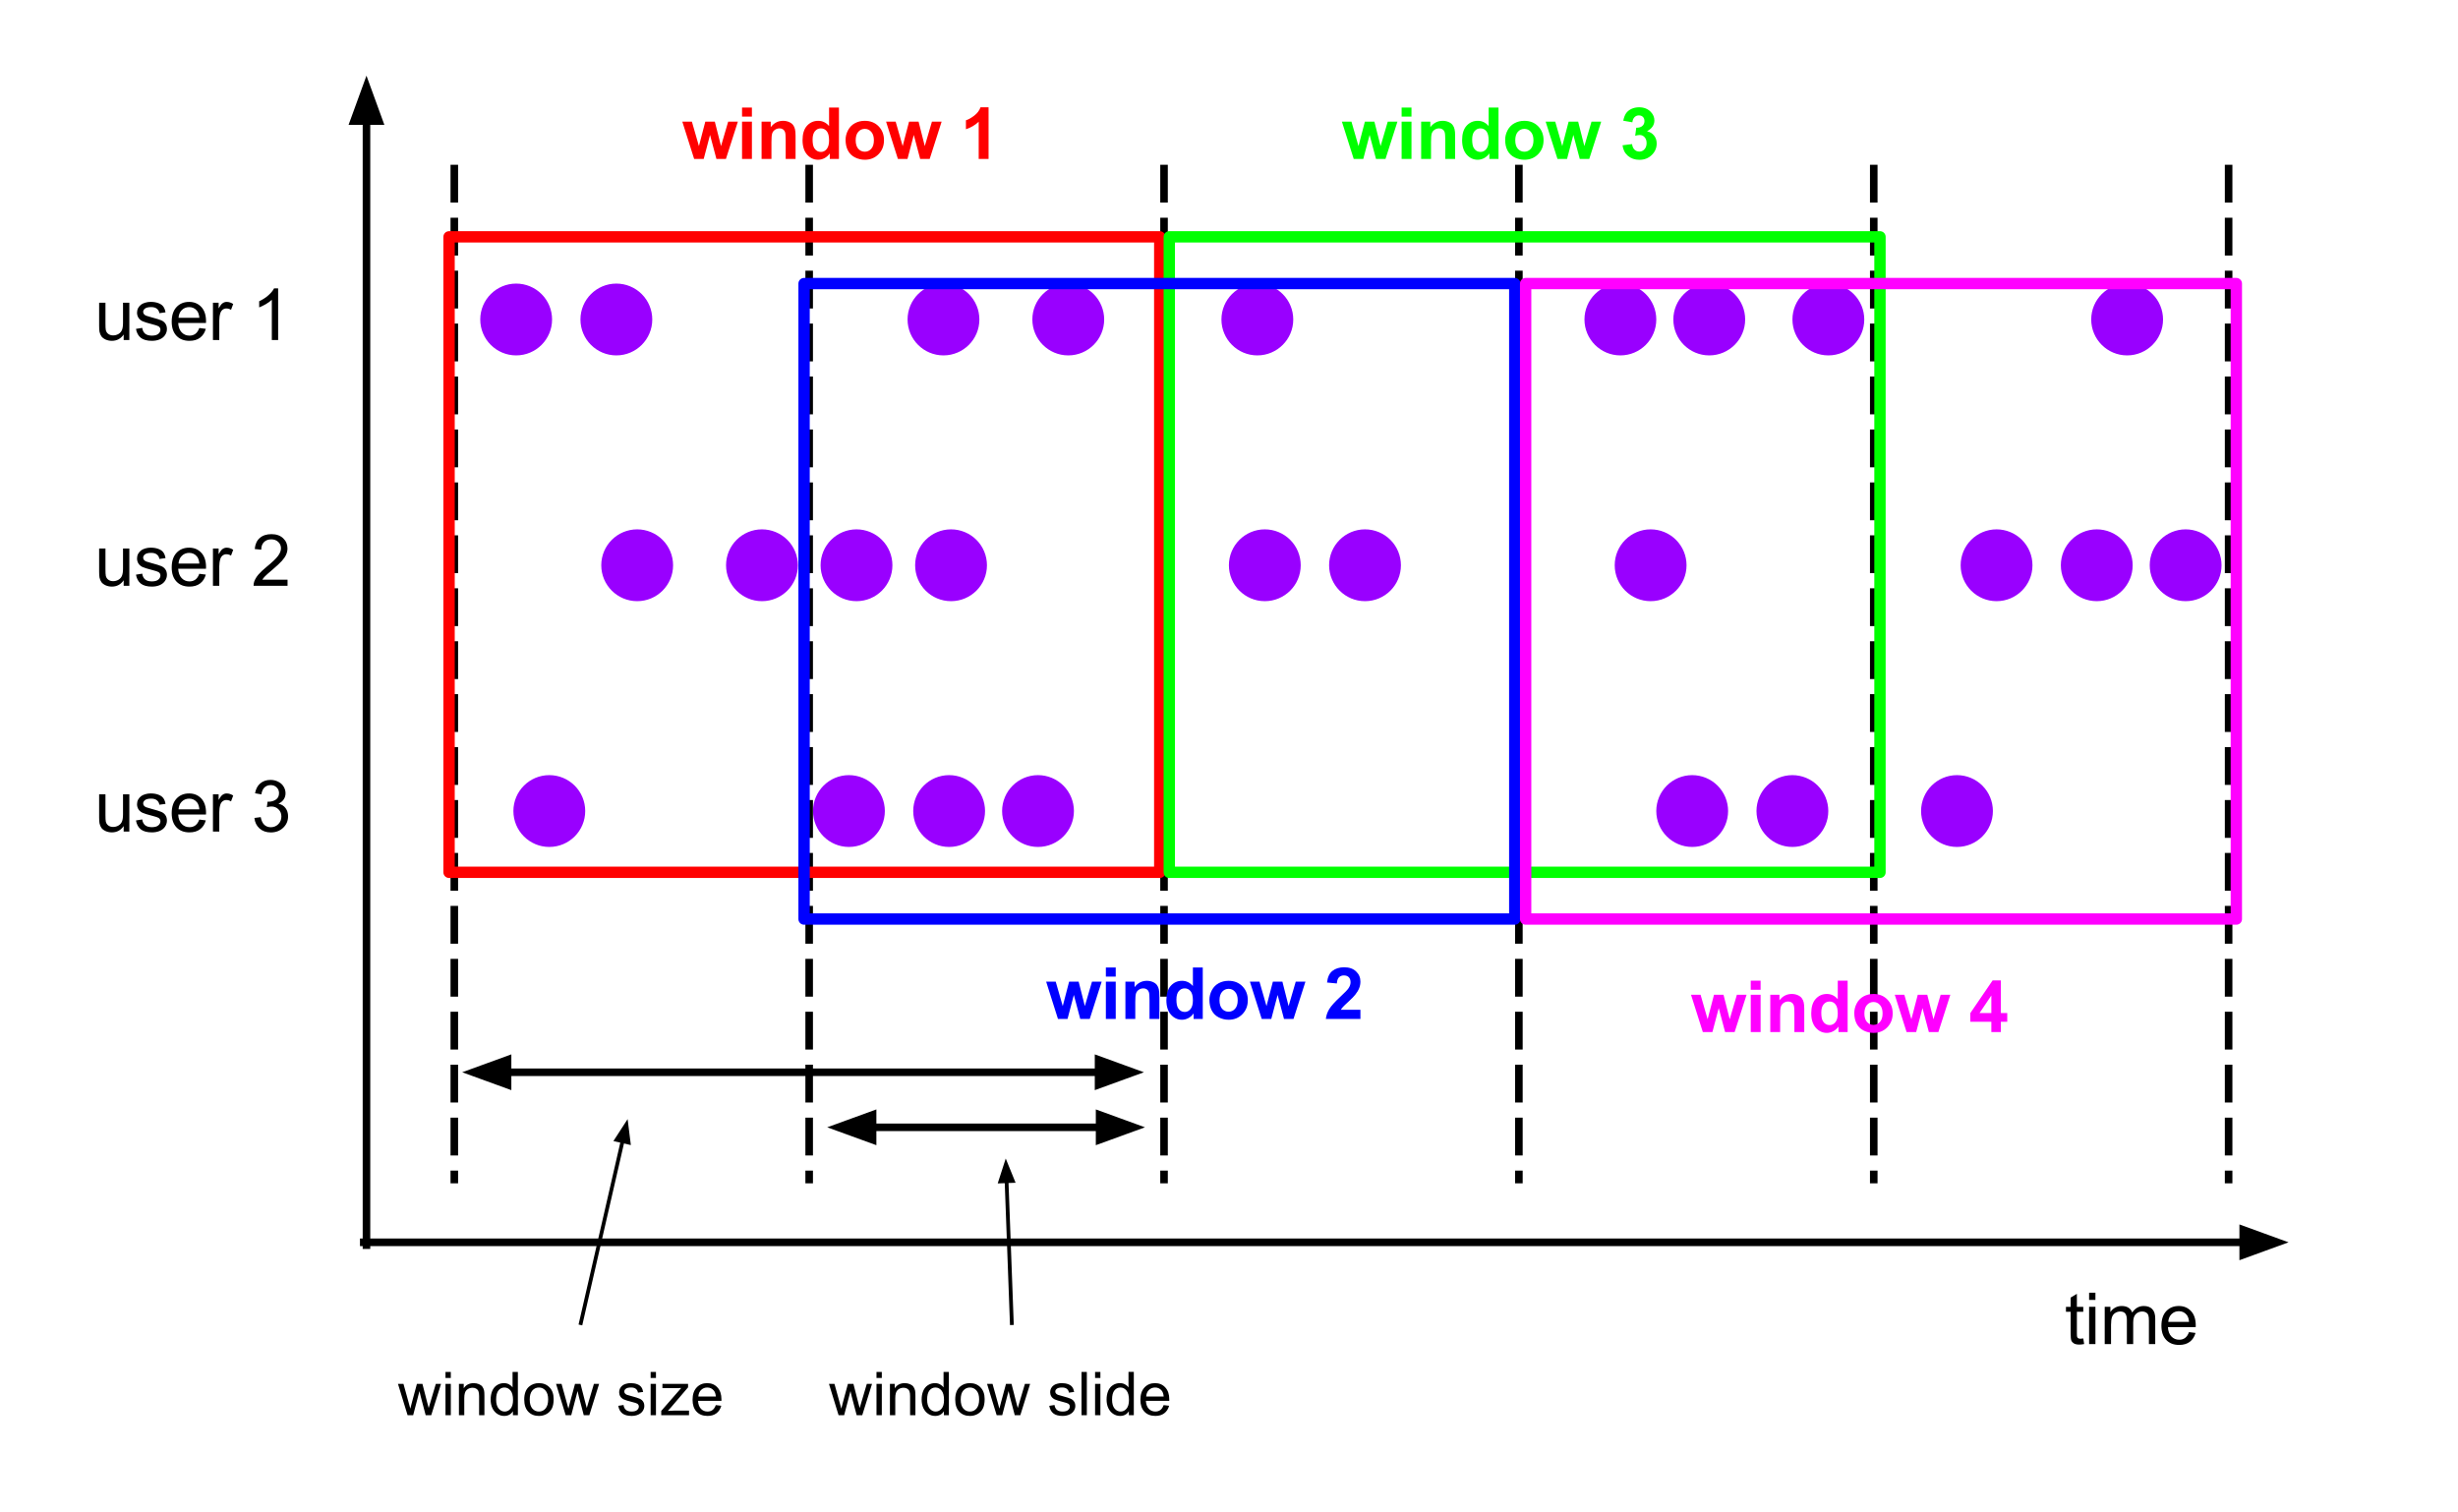 <svg xmlns="http://www.w3.org/2000/svg" xmlns:xlink="http://www.w3.org/1999/xlink" fill="none" stroke="none" stroke-linecap="square" stroke-miterlimit="10" version="1.1" viewBox="50 70 650 400"><clipPath id="p.0"><path d="m0 0l800.0 0l0 600.0l-800.0 0l0 -600.0z" clip-rule="nonzero"/></clipPath><g clip-path="url(#p.0)"><path fill="#000" fill-opacity="0" fill-rule="nonzero" d="m0 0l800.0 0l0 600.0l-800.0 0z"/><path fill="#000" fill-opacity="0" fill-rule="nonzero" d="m146.19 398.556l509.008 0"/><path fill-rule="evenodd" stroke="#000" stroke-linecap="butt" stroke-linejoin="round" stroke-width="2" d="m146.19 398.556l497.008 0"/><path fill="#000" fill-rule="evenodd" stroke="#000" stroke-linecap="butt" stroke-width="2" d="m643.198 401.859l9.076 -3.303l-9.076 -3.303z"/><path fill="#000" fill-opacity="0" fill-rule="nonzero" d="m146.911 399.304l0 -309.291"/><path fill-rule="evenodd" stroke="#000" stroke-linecap="butt" stroke-linejoin="round" stroke-width="2" d="m146.911 399.304l0 -297.291"/><path fill="#000" fill-rule="evenodd" stroke="#000" stroke-linecap="butt" stroke-width="2" d="m150.214 102.013l-3.303 -9.076l-3.303 9.076z"/><path fill="#000" fill-opacity="0" fill-rule="nonzero" d="m587.0 398.556l60.0 0l0 42.992l-60.0 0z"/><path fill="#000" fill-rule="nonzero" d="m600.906 423.976l0.234 1.484q-0.703 0.141 -1.266 0.141q-0.906 0 -1.406 -0.281q-0.5 -0.297 -0.703 -0.75q-0.203 -0.469 -0.203 -1.984l0 -5.656l-1.234 0l0 -1.312l1.234 0l0 -2.438l1.656 -1.0l0 3.438l1.688 0l0 1.312l-1.688 0l0 5.75q0 0.719 0.078 0.922q0.094 0.203 0.297 0.328q0.203 0.125 0.578 0.125q0.266 0 0.734 -0.078zm1.543 -10.188l0 -1.906l1.672 0l0 1.906l-1.672 0zm0 11.688l0 -9.859l1.672 0l0 9.859l-1.672 0zm4.129 0l0 -9.859l1.5 0l0 1.391q0.453 -0.719 1.219 -1.156q0.781 -0.453 1.766 -0.453q1.094 0 1.797 0.453q0.703 0.453 0.984 1.281q1.172 -1.734 3.047 -1.734q1.469 0 2.25 0.812q0.797 0.812 0.797 2.5l0 6.766l-1.672 0l0 -6.203q0 -1.0 -0.156 -1.438q-0.156 -0.453 -0.594 -0.719q-0.422 -0.266 -1.0 -0.266q-1.031 0 -1.719 0.688q-0.688 0.688 -0.688 2.219l0 5.719l-1.672 0l0 -6.406q0 -1.109 -0.406 -1.656q-0.406 -0.562 -1.344 -0.562q-0.703 0 -1.312 0.375q-0.594 0.359 -0.859 1.078q-0.266 0.719 -0.266 2.062l0 5.109l-1.672 0zm22.291 -3.172l1.719 0.219q-0.406 1.5 -1.516 2.344q-1.094 0.828 -2.812 0.828q-2.156 0 -3.422 -1.328q-1.266 -1.328 -1.266 -3.734q0 -2.484 1.266 -3.859q1.281 -1.375 3.328 -1.375q1.984 0 3.234 1.344q1.25 1.344 1.25 3.797q0 0.141 -0.016 0.438l-7.344 0q0.094 1.625 0.922 2.484q0.828 0.859 2.062 0.859q0.906 0 1.547 -0.469q0.656 -0.484 1.047 -1.547zm-5.484 -2.703l5.5 0q-0.109 -1.234 -0.625 -1.859q-0.797 -0.969 -2.078 -0.969q-1.141 0 -1.938 0.781q-0.781 0.766 -0.859 2.047z"/><path fill="#000" fill-opacity="0" fill-rule="nonzero" d="m66.0 133.0l82.016 0l0 42.992l-82.016 0z"/><path fill="#000" fill-rule="nonzero" d="m82.703 159.92l0 -1.453q-1.141 1.672 -3.125 1.672q-0.859 0 -1.625 -0.328q-0.75 -0.344 -1.125 -0.844q-0.359 -0.5 -0.516 -1.234q-0.094 -0.5 -0.094 -1.562l0 -6.109l1.672 0l0 5.469q0 1.312 0.094 1.766q0.156 0.656 0.672 1.031q0.516 0.375 1.266 0.375q0.75 0 1.406 -0.375q0.656 -0.391 0.922 -1.047q0.281 -0.672 0.281 -1.938l0 -5.281l1.672 0l0 9.859l-1.5 0zm3.251 -2.938l1.656 -0.266q0.141 1.0 0.766 1.531q0.641 0.516 1.781 0.516q1.156 0 1.703 -0.469q0.562 -0.469 0.562 -1.094q0 -0.562 -0.484 -0.891q-0.344 -0.219 -1.703 -0.562q-1.844 -0.469 -2.562 -0.797q-0.703 -0.344 -1.078 -0.938q-0.359 -0.609 -0.359 -1.328q0 -0.656 0.297 -1.219q0.312 -0.562 0.828 -0.938q0.391 -0.281 1.062 -0.484q0.672 -0.203 1.438 -0.203q1.172 0 2.047 0.344q0.875 0.328 1.281 0.906q0.422 0.562 0.578 1.516l-1.625 0.219q-0.109 -0.75 -0.656 -1.172q-0.531 -0.438 -1.5 -0.438q-1.156 0 -1.641 0.391q-0.484 0.375 -0.484 0.875q0 0.328 0.203 0.594q0.203 0.266 0.641 0.438q0.25 0.094 1.469 0.438q1.766 0.469 2.469 0.766q0.703 0.297 1.094 0.875q0.406 0.578 0.406 1.438q0 0.828 -0.484 1.578q-0.484 0.734 -1.406 1.141q-0.922 0.391 -2.078 0.391q-1.922 0 -2.938 -0.797q-1.0 -0.797 -1.281 -2.359zm16.75 -0.234l1.719 0.219q-0.406 1.5 -1.516 2.344q-1.094 0.828 -2.812 0.828q-2.156 0 -3.422 -1.328q-1.266 -1.328 -1.266 -3.734q0 -2.484 1.266 -3.859q1.281 -1.375 3.328 -1.375q1.984 0 3.234 1.344q1.25 1.344 1.25 3.797q0 0.141 -0.016 0.438l-7.344 0q0.094 1.625 0.922 2.484q0.828 0.859 2.062 0.859q0.906 0 1.547 -0.469q0.656 -0.484 1.047 -1.547zm-5.484 -2.703l5.5 0q-0.109 -1.234 -0.625 -1.859q-0.797 -0.969 -2.078 -0.969q-1.141 0 -1.938 0.781q-0.781 0.766 -0.859 2.047zm9.094 5.875l0 -9.859l1.5 0l0 1.5q0.578 -1.047 1.062 -1.375q0.484 -0.344 1.078 -0.344q0.844 0 1.719 0.547l-0.578 1.547q-0.609 -0.359 -1.234 -0.359q-0.547 0 -0.984 0.328q-0.422 0.328 -0.609 0.906q-0.281 0.891 -0.281 1.953l0 5.156l-1.672 0zm17.24 0l-1.672 0l0 -10.641q-0.594 0.578 -1.578 1.156q-0.984 0.562 -1.766 0.859l0 -1.625q1.406 -0.656 2.453 -1.594q1.047 -0.938 1.484 -1.812l1.078 0l0 13.656z"/><path fill="#000" fill-opacity="0" fill-rule="nonzero" d="m66.0 198.0l82.016 0l0 42.992l-82.016 0z"/><path fill="#000" fill-rule="nonzero" d="m82.703 224.92l0 -1.453q-1.141 1.672 -3.125 1.672q-0.859 0 -1.625 -0.328q-0.75 -0.344 -1.125 -0.844q-0.359 -0.5 -0.516 -1.234q-0.094 -0.5 -0.094 -1.562l0 -6.109l1.672 0l0 5.469q0 1.312 0.094 1.766q0.156 0.656 0.672 1.031q0.516 0.375 1.266 0.375q0.75 0 1.406 -0.375q0.656 -0.391 0.922 -1.047q0.281 -0.672 0.281 -1.938l0 -5.281l1.672 0l0 9.859l-1.5 0zm3.251 -2.938l1.656 -0.266q0.141 1.0 0.766 1.531q0.641 0.516 1.781 0.516q1.156 0 1.703 -0.469q0.562 -0.469 0.562 -1.094q0 -0.562 -0.484 -0.891q-0.344 -0.219 -1.703 -0.562q-1.844 -0.469 -2.562 -0.797q-0.703 -0.344 -1.078 -0.938q-0.359 -0.609 -0.359 -1.328q0 -0.656 0.297 -1.219q0.312 -0.562 0.828 -0.938q0.391 -0.281 1.062 -0.484q0.672 -0.203 1.438 -0.203q1.172 0 2.047 0.344q0.875 0.328 1.281 0.906q0.422 0.562 0.578 1.516l-1.625 0.219q-0.109 -0.75 -0.656 -1.172q-0.531 -0.438 -1.5 -0.438q-1.156 0 -1.641 0.391q-0.484 0.375 -0.484 0.875q0 0.328 0.203 0.594q0.203 0.266 0.641 0.438q0.25 0.094 1.469 0.438q1.766 0.469 2.469 0.766q0.703 0.297 1.094 0.875q0.406 0.578 0.406 1.438q0 0.828 -0.484 1.578q-0.484 0.734 -1.406 1.141q-0.922 0.391 -2.078 0.391q-1.922 0 -2.938 -0.797q-1.0 -0.797 -1.281 -2.359zm16.75 -0.234l1.719 0.219q-0.406 1.5 -1.516 2.344q-1.094 0.828 -2.812 0.828q-2.156 0 -3.422 -1.328q-1.266 -1.328 -1.266 -3.734q0 -2.484 1.266 -3.859q1.281 -1.375 3.328 -1.375q1.984 0 3.234 1.344q1.25 1.344 1.25 3.797q0 0.141 -0.016 0.438l-7.344 0q0.094 1.625 0.922 2.484q0.828 0.859 2.062 0.859q0.906 0 1.547 -0.469q0.656 -0.484 1.047 -1.547zm-5.484 -2.703l5.5 0q-0.109 -1.234 -0.625 -1.859q-0.797 -0.969 -2.078 -0.969q-1.141 0 -1.938 0.781q-0.781 0.766 -0.859 2.047zm9.094 5.875l0 -9.859l1.5 0l0 1.5q0.578 -1.047 1.062 -1.375q0.484 -0.344 1.078 -0.344q0.844 0 1.719 0.547l-0.578 1.547q-0.609 -0.359 -1.234 -0.359q-0.547 0 -0.984 0.328q-0.422 0.328 -0.609 0.906q-0.281 0.891 -0.281 1.953l0 5.156l-1.672 0zm19.724 -1.609l0 1.609l-8.984 0q-0.016 -0.609 0.188 -1.156q0.344 -0.922 1.094 -1.812q0.766 -0.891 2.188 -2.062q2.219 -1.812 3.0 -2.875q0.781 -1.062 0.781 -2.016q0 -0.984 -0.719 -1.672q-0.703 -0.688 -1.844 -0.688q-1.203 0 -1.938 0.734q-0.719 0.719 -0.719 2.0l-1.719 -0.172q0.172 -1.922 1.328 -2.922q1.156 -1.016 3.094 -1.016q1.953 0 3.094 1.094q1.141 1.078 1.141 2.688q0 0.812 -0.344 1.609q-0.328 0.781 -1.109 1.656q-0.766 0.859 -2.562 2.391q-1.5 1.266 -1.938 1.719q-0.422 0.438 -0.703 0.891l6.672 0z"/><path fill="#000" fill-opacity="0" fill-rule="nonzero" d="m66.0 263.0l82.016 0l0 42.992l-82.016 0z"/><path fill="#000" fill-rule="nonzero" d="m82.703 289.92l0 -1.453q-1.141 1.672 -3.125 1.672q-0.859 0 -1.625 -0.328q-0.75 -0.344 -1.125 -0.844q-0.359 -0.5 -0.516 -1.234q-0.094 -0.5 -0.094 -1.562l0 -6.109l1.672 0l0 5.469q0 1.312 0.094 1.766q0.156 0.656 0.672 1.031q0.516 0.375 1.266 0.375q0.75 0 1.406 -0.375q0.656 -0.391 0.922 -1.047q0.281 -0.672 0.281 -1.938l0 -5.281l1.672 0l0 9.859l-1.5 0zm3.251 -2.938l1.656 -0.266q0.141 1.0 0.766 1.531q0.641 0.516 1.781 0.516q1.156 0 1.703 -0.469q0.562 -0.469 0.562 -1.094q0 -0.562 -0.484 -0.891q-0.344 -0.219 -1.703 -0.562q-1.844 -0.469 -2.562 -0.797q-0.703 -0.344 -1.078 -0.938q-0.359 -0.609 -0.359 -1.328q0 -0.656 0.297 -1.219q0.312 -0.562 0.828 -0.938q0.391 -0.281 1.062 -0.484q0.672 -0.203 1.438 -0.203q1.172 0 2.047 0.344q0.875 0.328 1.281 0.906q0.422 0.562 0.578 1.516l-1.625 0.219q-0.109 -0.75 -0.656 -1.172q-0.531 -0.438 -1.5 -0.438q-1.156 0 -1.641 0.391q-0.484 0.375 -0.484 0.875q0 0.328 0.203 0.594q0.203 0.266 0.641 0.438q0.25 0.094 1.469 0.438q1.766 0.469 2.469 0.766q0.703 0.297 1.094 0.875q0.406 0.578 0.406 1.438q0 0.828 -0.484 1.578q-0.484 0.734 -1.406 1.141q-0.922 0.391 -2.078 0.391q-1.922 0 -2.938 -0.797q-1.0 -0.797 -1.281 -2.359zm16.75 -0.234l1.719 0.219q-0.406 1.5 -1.516 2.344q-1.094 0.828 -2.812 0.828q-2.156 0 -3.422 -1.328q-1.266 -1.328 -1.266 -3.734q0 -2.484 1.266 -3.859q1.281 -1.375 3.328 -1.375q1.984 0 3.234 1.344q1.25 1.344 1.25 3.797q0 0.141 -0.016 0.438l-7.344 0q0.094 1.625 0.922 2.484q0.828 0.859 2.062 0.859q0.906 0 1.547 -0.469q0.656 -0.484 1.047 -1.547zm-5.484 -2.703l5.5 0q-0.109 -1.234 -0.625 -1.859q-0.797 -0.969 -2.078 -0.969q-1.141 0 -1.938 0.781q-0.781 0.766 -0.859 2.047zm9.094 5.875l0 -9.859l1.5 0l0 1.5q0.578 -1.047 1.062 -1.375q0.484 -0.344 1.078 -0.344q0.844 0 1.719 0.547l-0.578 1.547q-0.609 -0.359 -1.234 -0.359q-0.547 0 -0.984 0.328q-0.422 0.328 -0.609 0.906q-0.281 0.891 -0.281 1.953l0 5.156l-1.672 0zm10.958 -3.594l1.672 -0.219q0.281 1.422 0.969 2.047q0.703 0.625 1.688 0.625q1.188 0 2.0 -0.812q0.812 -0.828 0.812 -2.031q0 -1.141 -0.766 -1.891q-0.75 -0.75 -1.906 -0.75q-0.469 0 -1.172 0.188l0.188 -1.469q0.156 0.016 0.266 0.016q1.062 0 1.906 -0.547q0.859 -0.562 0.859 -1.719q0 -0.922 -0.625 -1.516q-0.609 -0.609 -1.594 -0.609q-0.969 0 -1.625 0.609q-0.641 0.609 -0.828 1.844l-1.672 -0.297q0.297 -1.688 1.375 -2.609q1.094 -0.922 2.719 -0.922q1.109 0 2.047 0.484q0.938 0.469 1.422 1.297q0.5 0.828 0.5 1.75q0 0.891 -0.469 1.609q-0.469 0.719 -1.406 1.156q1.219 0.266 1.875 1.156q0.672 0.875 0.672 2.188q0 1.781 -1.297 3.016q-1.297 1.234 -3.281 1.234q-1.797 0 -2.984 -1.062q-1.172 -1.062 -1.344 -2.766z"/><path fill="#90f" fill-rule="nonzero" d="m177.0 154.496l0 0c0 -5.245 4.252 -9.496 9.496 -9.496l0 0c2.519 0 4.934 1 6.715 2.781c1.781 1.781 2.781 4.196 2.781 6.715l0 0c0 5.245 -4.252 9.496 -9.496 9.496l0 0c-5.245 0 -9.496 -4.252 -9.496 -9.496z"/><path fill="#90f" fill-rule="nonzero" d="m203.496 154.496l0 0c0 -5.245 4.252 -9.496 9.496 -9.496l0 0c2.519 0 4.934 1 6.715 2.781c1.781 1.781 2.781 4.196 2.781 6.715l0 0c0 5.245 -4.252 9.496 -9.496 9.496l0 0c-5.245 0 -9.496 -4.252 -9.496 -9.496z"/><path fill="#90f" fill-rule="nonzero" d="m290.0 154.496l0 0c0 -5.245 4.252 -9.496 9.496 -9.496l0 0c2.519 0 4.934 1 6.715 2.781c1.781 1.781 2.781 4.196 2.781 6.715l0 0c0 5.245 -4.252 9.496 -9.496 9.496l0 0c-5.245 0 -9.496 -4.252 -9.496 -9.496z"/><path fill="#90f" fill-rule="nonzero" d="m323.0 154.496l0 0c0 -5.245 4.252 -9.496 9.496 -9.496l0 0c2.519 0 4.934 1 6.715 2.781c1.781 1.781 2.781 4.196 2.781 6.715l0 0c0 5.245 -4.252 9.496 -9.496 9.496l0 0c-5.245 0 -9.496 -4.252 -9.496 -9.496z"/><path fill="#90f" fill-rule="nonzero" d="m373.0 154.496l0 0c0 -5.245 4.252 -9.496 9.496 -9.496l0 0c2.519 0 4.934 1 6.715 2.781c1.781 1.781 2.781 4.196 2.781 6.715l0 0c0 5.245 -4.252 9.496 -9.496 9.496l0 0c-5.245 0 -9.496 -4.252 -9.496 -9.496z"/><path fill="#90f" fill-rule="nonzero" d="m469.0 154.496l0 0c0 -5.245 4.252 -9.496 9.496 -9.496l0 0c2.519 0 4.934 1 6.715 2.781c1.781 1.781 2.781 4.196 2.781 6.715l0 0c0 5.245 -4.252 9.496 -9.496 9.496l0 0c-5.245 0 -9.496 -4.252 -9.496 -9.496z"/><path fill="#90f" fill-rule="nonzero" d="m492.504 154.496l0 0c0 -5.245 4.252 -9.496 9.496 -9.496l0 0c2.519 0 4.934 1 6.715 2.781c1.781 1.781 2.781 4.196 2.781 6.715l0 0c0 5.245 -4.252 9.496 -9.496 9.496l0 0c-5.245 0 -9.496 -4.252 -9.496 -9.496z"/><path fill="#90f" fill-rule="nonzero" d="m524.0 154.496l0 0c0 -5.245 4.252 -9.496 9.496 -9.496l0 0c2.519 0 4.934 1 6.715 2.781c1.781 1.781 2.781 4.196 2.781 6.715l0 0c0 5.245 -4.252 9.496 -9.496 9.496l0 0c-5.245 0 -9.496 -4.252 -9.496 -9.496z"/><path fill="#90f" fill-rule="nonzero" d="m603.008 154.496l0 0c0 -5.245 4.252 -9.496 9.496 -9.496l0 0c2.518 0 4.934 1 6.715 2.781c1.781 1.781 2.781 4.196 2.781 6.715l0 0c0 5.245 -4.252 9.496 -9.496 9.496l0 0c-5.245 0 -9.496 -4.252 -9.496 -9.496z"/><path fill="#90f" fill-rule="nonzero" d="m374.976 219.496l0 0c0 -5.245 4.252 -9.496 9.496 -9.496l0 0c2.519 0 4.934 1 6.715 2.781c1.781 1.781 2.781 4.196 2.781 6.715l0 0c0 5.245 -4.252 9.496 -9.496 9.496l0 0c-5.245 0 -9.496 -4.252 -9.496 -9.496z"/><path fill="#90f" fill-rule="nonzero" d="m401.472 219.496l0 0c0 -5.245 4.252 -9.496 9.496 -9.496l0 0c2.519 0 4.934 1 6.715 2.781c1.781 1.781 2.781 4.196 2.781 6.715l0 0c0 5.245 -4.252 9.496 -9.496 9.496l0 0c-5.245 0 -9.496 -4.252 -9.496 -9.496z"/><path fill="#90f" fill-rule="nonzero" d="m209.0 219.496l0 0c0 -5.245 4.252 -9.496 9.496 -9.496l0 0c2.519 0 4.934 1 6.715 2.781c1.781 1.781 2.781 4.196 2.781 6.715l0 0c0 5.245 -4.252 9.496 -9.496 9.496l0 0c-5.245 0 -9.496 -4.252 -9.496 -9.496z"/><path fill="#90f" fill-rule="nonzero" d="m242.0 219.496l0 0c0 -5.245 4.252 -9.496 9.496 -9.496l0 0c2.519 0 4.934 1 6.715 2.781c1.781 1.781 2.781 4.196 2.781 6.715l0 0c0 5.245 -4.252 9.496 -9.496 9.496l0 0c-5.245 0 -9.496 -4.252 -9.496 -9.496z"/><path fill="#90f" fill-rule="nonzero" d="m267.0 219.496l0 0c0 -5.245 4.252 -9.496 9.496 -9.496l0 0c2.519 0 4.934 1 6.715 2.781c1.781 1.781 2.781 4.196 2.781 6.715l0 0c0 5.245 -4.252 9.496 -9.496 9.496l0 0c-5.245 0 -9.496 -4.252 -9.496 -9.496z"/><path fill="#90f" fill-rule="nonzero" d="m292.0 219.496l0 0c0 -5.245 4.252 -9.496 9.496 -9.496l0 0c2.519 0 4.934 1 6.715 2.781c1.781 1.781 2.781 4.196 2.781 6.715l0 0c0 5.245 -4.252 9.496 -9.496 9.496l0 0c-5.245 0 -9.496 -4.252 -9.496 -9.496z"/><path fill="#90f" fill-rule="nonzero" d="m568.48 219.496l0 0c0 -5.245 4.252 -9.496 9.496 -9.496l0 0c2.518 0 4.934 1 6.715 2.781c1.781 1.781 2.781 4.196 2.781 6.715l0 0c0 5.245 -4.252 9.496 -9.496 9.496l0 0c-5.245 0 -9.496 -4.252 -9.496 -9.496z"/><path fill="#90f" fill-rule="nonzero" d="m594.976 219.496l0 0c0 -5.245 4.252 -9.496 9.496 -9.496l0 0c2.519 0 4.934 1 6.715 2.781c1.781 1.781 2.781 4.196 2.781 6.715l0 0c0 5.245 -4.252 9.496 -9.496 9.496l0 0c-5.245 0 -9.496 -4.252 -9.496 -9.496z"/><path fill="#90f" fill-rule="nonzero" d="m618.48 219.496l0 0c0 -5.245 4.252 -9.496 9.496 -9.496l0 0c2.518 0 4.934 1 6.715 2.781c1.781 1.781 2.781 4.196 2.781 6.715l0 0c0 5.245 -4.252 9.496 -9.496 9.496l0 0c-5.245 0 -9.496 -4.252 -9.496 -9.496z"/><path fill="#90f" fill-rule="nonzero" d="m477.0 219.496l0 0c0 -5.245 4.252 -9.496 9.496 -9.496l0 0c2.519 0 4.934 1 6.715 2.781c1.781 1.781 2.781 4.196 2.781 6.715l0 0c0 5.245 -4.252 9.496 -9.496 9.496l0 0c-5.245 0 -9.496 -4.252 -9.496 -9.496z"/><path fill="#90f" fill-rule="nonzero" d="m487.992 284.496l0 0c0 -5.245 4.252 -9.496 9.496 -9.496l0 0c2.519 0 4.934 1 6.715 2.781c1.781 1.781 2.781 4.196 2.781 6.715l0 0c0 5.245 -4.252 9.496 -9.496 9.496l0 0c-5.245 0 -9.496 -4.252 -9.496 -9.496z"/><path fill="#90f" fill-rule="nonzero" d="m514.488 284.496l0 0c0 -5.245 4.252 -9.496 9.496 -9.496l0 0c2.518 0 4.934 1 6.715 2.781c1.781 1.781 2.781 4.196 2.781 6.715l0 0c0 5.245 -4.252 9.496 -9.496 9.496l0 0c-5.245 0 -9.496 -4.252 -9.496 -9.496z"/><path fill="#90f" fill-rule="nonzero" d="m185.764 284.496l0 0c0 -5.245 4.252 -9.496 9.496 -9.496l0 0c2.519 0 4.934 1 6.715 2.781c1.781 1.781 2.781 4.196 2.781 6.715l0 0c0 5.245 -4.252 9.496 -9.496 9.496l0 0c-5.245 0 -9.496 -4.252 -9.496 -9.496z"/><path fill="#90f" fill-rule="nonzero" d="m265.0 284.496l0 0c0 -5.245 4.252 -9.496 9.496 -9.496l0 0c2.519 0 4.934 1 6.715 2.781c1.781 1.781 2.781 4.196 2.781 6.715l0 0c0 5.245 -4.252 9.496 -9.496 9.496l0 0c-5.245 0 -9.496 -4.252 -9.496 -9.496z"/><path fill="#90f" fill-rule="nonzero" d="m291.496 284.496l0 0c0 -5.245 4.252 -9.496 9.496 -9.496l0 0c2.519 0 4.934 1 6.715 2.781c1.781 1.781 2.781 4.196 2.781 6.715l0 0c0 5.245 -4.252 9.496 -9.496 9.496l0 0c-5.245 0 -9.496 -4.252 -9.496 -9.496z"/><path fill="#90f" fill-rule="nonzero" d="m315.0 284.496l0 0c0 -5.245 4.252 -9.496 9.496 -9.496l0 0c2.519 0 4.934 1 6.715 2.781c1.781 1.781 2.781 4.196 2.781 6.715l0 0c0 5.245 -4.252 9.496 -9.496 9.496l0 0c-5.245 0 -9.496 -4.252 -9.496 -9.496z"/><path fill="#90f" fill-rule="nonzero" d="m558.016 284.496l0 0c0 -5.245 4.252 -9.496 9.496 -9.496l0 0c2.518 0 4.934 1 6.715 2.781c1.781 1.781 2.781 4.196 2.781 6.715l0 0c0 5.245 -4.252 9.496 -9.496 9.496l0 0c-5.245 0 -9.496 -4.252 -9.496 -9.496z"/><path fill="#000" fill-opacity="0" fill-rule="nonzero" d="m170.139 114.583l0 267.37"/><path fill-rule="nonzero" stroke="#000" stroke-dasharray="8 6" stroke-linecap="butt" stroke-linejoin="round" stroke-width="2" d="m170.139 114.583l0 267.37"/><path fill="#000" fill-opacity="0" fill-rule="nonzero" d="m263.98 114.583l0 267.37"/><path fill-rule="nonzero" stroke="#000" stroke-dasharray="8 6" stroke-linecap="butt" stroke-linejoin="round" stroke-width="2" d="m263.98 114.583l0 267.37"/><path fill="#000" fill-opacity="0" fill-rule="nonzero" d="m357.821 114.583l0 267.37"/><path fill-rule="nonzero" stroke="#000" stroke-dasharray="8 6" stroke-linecap="butt" stroke-linejoin="round" stroke-width="2" d="m357.821 114.583l0 267.37"/><path fill="#000" fill-opacity="0" fill-rule="nonzero" d="m451.661 114.583l0 267.37"/><path fill-rule="nonzero" stroke="#000" stroke-dasharray="8 6" stroke-linecap="butt" stroke-linejoin="round" stroke-width="2" d="m451.661 114.583l0 267.37"/><path fill="#000" fill-opacity="0" fill-rule="nonzero" d="m545.502 114.583l0 267.37"/><path fill-rule="nonzero" stroke="#000" stroke-dasharray="8 6" stroke-linecap="butt" stroke-linejoin="round" stroke-width="2" d="m545.502 114.583l0 267.37"/><path fill="#000" fill-opacity="0" fill-rule="nonzero" d="m639.342 114.583l0 267.37"/><path fill-rule="nonzero" stroke="#000" stroke-dasharray="8 6" stroke-linecap="butt" stroke-linejoin="round" stroke-width="2" d="m639.342 114.583l0 267.37"/><path fill="#000" fill-opacity="0" fill-rule="nonzero" d="m268.751 368.139l84.031 0"/><path fill-rule="evenodd" stroke="#000" stroke-linecap="butt" stroke-linejoin="round" stroke-width="2" d="m280.751 368.139l60.031 0"/><path fill="#000" fill-rule="evenodd" stroke="#000" stroke-linecap="butt" stroke-width="2" d="m280.751 364.836l-9.076 3.303l9.076 3.303z"/><path fill="#000" fill-rule="evenodd" stroke="#000" stroke-linecap="butt" stroke-width="2" d="m340.782 371.443l9.076 -3.303l-9.076 -3.303z"/><path fill="#000" fill-opacity="0" fill-rule="nonzero" d="m260.165 419.924l114.803 0l0 48.85l-114.803 0z"/><path fill="#000" fill-rule="nonzero" d="m271.759 444.284l-2.547 -8.297l1.453 0l1.328 4.781l0.484 1.781q0.031 -0.125 0.438 -1.703l1.312 -4.859l1.453 0l1.234 4.812l0.422 1.578l0.469 -1.594l1.422 -4.797l1.375 0l-2.594 8.297l-1.469 0l-1.312 -4.969l-0.328 -1.422l-1.672 6.391l-1.469 0zm10.023 -9.844l0 -1.609l1.406 0l0 1.609l-1.406 0zm0 9.844l0 -8.297l1.406 0l0 8.297l-1.406 0zm3.555 0l0 -8.297l1.266 0l0 1.172q0.906 -1.359 2.641 -1.359q0.75 0 1.375 0.266q0.625 0.266 0.938 0.703q0.312 0.438 0.438 1.047q0.078 0.391 0.078 1.359l0 5.109l-1.406 0l0 -5.047q0 -0.859 -0.172 -1.281q-0.156 -0.438 -0.578 -0.688q-0.406 -0.25 -0.969 -0.25q-0.906 0 -1.562 0.578q-0.641 0.562 -0.641 2.156l0 4.531l-1.406 0zm14.273 0l0 -1.047q-0.781 1.234 -2.312 1.234q-1.0 0 -1.828 -0.547q-0.828 -0.547 -1.297 -1.531q-0.453 -0.984 -0.453 -2.25q0 -1.25 0.406 -2.25q0.422 -1.016 1.25 -1.547q0.828 -0.547 1.859 -0.547q0.75 0 1.328 0.312q0.594 0.312 0.953 0.828l0 -4.109l1.406 0l0 11.453l-1.312 0zm-4.438 -4.141q0 1.594 0.672 2.391q0.672 0.781 1.578 0.781q0.922 0 1.562 -0.75q0.656 -0.766 0.656 -2.312q0 -1.703 -0.656 -2.5q-0.656 -0.797 -1.625 -0.797q-0.938 0 -1.562 0.766q-0.625 0.766 -0.625 2.422zm7.43 -0.016q0 -2.297 1.281 -3.406q1.078 -0.922 2.609 -0.922q1.719 0 2.797 1.125q1.094 1.109 1.094 3.094q0 1.594 -0.484 2.516q-0.484 0.922 -1.406 1.438q-0.906 0.5 -2.0 0.5q-1.734 0 -2.812 -1.109q-1.078 -1.125 -1.078 -3.234zm1.453 0q0 1.594 0.688 2.391q0.703 0.797 1.75 0.797q1.047 0 1.734 -0.797q0.703 -0.797 0.703 -2.438q0 -1.531 -0.703 -2.328q-0.688 -0.797 -1.734 -0.797q-1.047 0 -1.75 0.797q-0.688 0.781 -0.688 2.375zm9.508 4.156l-2.547 -8.297l1.453 0l1.328 4.781l0.484 1.781q0.031 -0.125 0.438 -1.703l1.312 -4.859l1.453 0l1.234 4.812l0.422 1.578l0.469 -1.594l1.422 -4.797l1.375 0l-2.594 8.297l-1.469 0l-1.312 -4.969l-0.328 -1.422l-1.672 6.391l-1.469 0zm13.906 -2.484l1.391 -0.219q0.109 0.844 0.641 1.297q0.547 0.438 1.5 0.438q0.969 0 1.438 -0.391q0.469 -0.406 0.469 -0.938q0 -0.469 -0.406 -0.75q-0.297 -0.188 -1.438 -0.469q-1.547 -0.391 -2.156 -0.672q-0.594 -0.297 -0.906 -0.797q-0.297 -0.5 -0.297 -1.109q0 -0.562 0.25 -1.031q0.25 -0.469 0.688 -0.781q0.328 -0.25 0.891 -0.406q0.578 -0.172 1.219 -0.172q0.984 0 1.719 0.281q0.734 0.281 1.078 0.766q0.359 0.469 0.5 1.281l-1.375 0.188q-0.094 -0.641 -0.547 -1.0q-0.453 -0.359 -1.266 -0.359q-0.969 0 -1.391 0.328q-0.406 0.312 -0.406 0.734q0 0.281 0.172 0.5q0.172 0.219 0.531 0.375q0.219 0.078 1.25 0.359q1.484 0.391 2.078 0.656q0.594 0.25 0.922 0.734q0.344 0.484 0.344 1.203q0 0.703 -0.422 1.328q-0.406 0.609 -1.188 0.953q-0.766 0.344 -1.734 0.344q-1.625 0 -2.469 -0.672q-0.844 -0.672 -1.078 -2.0zm8.531 2.484l0 -11.453l1.406 0l0 11.453l-1.406 0zm3.586 -9.844l0 -1.609l1.406 0l0 1.609l-1.406 0zm0 9.844l0 -8.297l1.406 0l0 8.297l-1.406 0zm8.93 0l0 -1.047q-0.781 1.234 -2.312 1.234q-1.0 0 -1.828 -0.547q-0.828 -0.547 -1.297 -1.531q-0.453 -0.984 -0.453 -2.25q0 -1.25 0.406 -2.25q0.422 -1.016 1.25 -1.547q0.828 -0.547 1.859 -0.547q0.75 0 1.328 0.312q0.594 0.312 0.953 0.828l0 -4.109l1.406 0l0 11.453l-1.312 0zm-4.438 -4.141q0 1.594 0.672 2.391q0.672 0.781 1.578 0.781q0.922 0 1.562 -0.75q0.656 -0.766 0.656 -2.312q0 -1.703 -0.656 -2.5q-0.656 -0.797 -1.625 -0.797q-0.938 0 -1.562 0.766q-0.625 0.766 -0.625 2.422zm13.633 1.469l1.453 0.172q-0.344 1.281 -1.281 1.984q-0.922 0.703 -2.359 0.703q-1.828 0 -2.891 -1.125q-1.062 -1.125 -1.062 -3.141q0 -2.094 1.078 -3.25q1.078 -1.156 2.797 -1.156q1.656 0 2.703 1.141q1.062 1.125 1.062 3.172q0 0.125 0 0.375l-6.188 0q0.078 1.375 0.766 2.109q0.703 0.719 1.734 0.719q0.781 0 1.328 -0.406q0.547 -0.406 0.859 -1.297zm-4.609 -2.281l4.625 0q-0.094 -1.047 -0.531 -1.562q-0.672 -0.812 -1.734 -0.812q-0.969 0 -1.641 0.656q-0.656 0.641 -0.719 1.719z"/><path fill="#000" fill-opacity="0" fill-rule="nonzero" d="m317.567 419.924l-1.606 -43.528"/><path fill-rule="evenodd" stroke="#000" stroke-linecap="butt" stroke-linejoin="round" stroke-width="1" d="m317.567 419.924l-1.385 -37.532"/><path fill="#000" fill-rule="evenodd" stroke="#000" stroke-linecap="butt" stroke-width="1" d="m317.833 382.331l-1.818 -4.474l-1.483 4.596z"/><path fill="#000" fill-opacity="0" fill-rule="nonzero" d="m172.223 353.583l180.283 0"/><path fill-rule="evenodd" stroke="#000" stroke-linecap="butt" stroke-linejoin="round" stroke-width="2" d="m184.223 353.583l156.283 0"/><path fill="#000" fill-rule="evenodd" stroke="#000" stroke-linecap="butt" stroke-width="2" d="m184.223 350.279l-9.076 3.303l9.076 3.303z"/><path fill="#000" fill-rule="evenodd" stroke="#000" stroke-linecap="butt" stroke-width="2" d="m340.507 356.886l9.076 -3.303l-9.076 -3.303z"/><path fill="#000" fill-opacity="0" fill-rule="nonzero" d="m146.192 419.924l114.803 0l0 48.85l-114.803 0z"/><path fill="#000" fill-rule="nonzero" d="m157.785 444.284l-2.547 -8.297l1.453 0l1.328 4.781l0.484 1.781q0.031 -0.125 0.438 -1.703l1.312 -4.859l1.453 0l1.234 4.812l0.422 1.578l0.469 -1.594l1.422 -4.797l1.375 0l-2.594 8.297l-1.469 0l-1.312 -4.969l-0.328 -1.422l-1.672 6.391l-1.469 0zm10.023 -9.844l0 -1.609l1.406 0l0 1.609l-1.406 0zm0 9.844l0 -8.297l1.406 0l0 8.297l-1.406 0zm3.555 0l0 -8.297l1.266 0l0 1.172q0.906 -1.359 2.641 -1.359q0.75 0 1.375 0.266q0.625 0.266 0.938 0.703q0.312 0.438 0.438 1.047q0.078 0.391 0.078 1.359l0 5.109l-1.406 0l0 -5.047q0 -0.859 -0.172 -1.281q-0.156 -0.438 -0.578 -0.688q-0.406 -0.25 -0.969 -0.25q-0.906 0 -1.562 0.578q-0.641 0.562 -0.641 2.156l0 4.531l-1.406 0zm14.273 0l0 -1.047q-0.781 1.234 -2.312 1.234q-1.0 0 -1.828 -0.547q-0.828 -0.547 -1.297 -1.531q-0.453 -0.984 -0.453 -2.25q0 -1.25 0.406 -2.25q0.422 -1.016 1.25 -1.547q0.828 -0.547 1.859 -0.547q0.75 0 1.328 0.312q0.594 0.312 0.953 0.828l0 -4.109l1.406 0l0 11.453l-1.312 0zm-4.438 -4.141q0 1.594 0.672 2.391q0.672 0.781 1.578 0.781q0.922 0 1.562 -0.75q0.656 -0.766 0.656 -2.312q0 -1.703 -0.656 -2.5q-0.656 -0.797 -1.625 -0.797q-0.938 0 -1.562 0.766q-0.625 0.766 -0.625 2.422zm7.43 -0.016q0 -2.297 1.281 -3.406q1.078 -0.922 2.609 -0.922q1.719 0 2.797 1.125q1.094 1.109 1.094 3.094q0 1.594 -0.484 2.516q-0.484 0.922 -1.406 1.438q-0.906 0.5 -2.0 0.5q-1.734 0 -2.812 -1.109q-1.078 -1.125 -1.078 -3.234zm1.453 0q0 1.594 0.688 2.391q0.703 0.797 1.75 0.797q1.047 0 1.734 -0.797q0.703 -0.797 0.703 -2.438q0 -1.531 -0.703 -2.328q-0.688 -0.797 -1.734 -0.797q-1.047 0 -1.75 0.797q-0.688 0.781 -0.688 2.375zm9.508 4.156l-2.547 -8.297l1.453 0l1.328 4.781l0.484 1.781q0.031 -0.125 0.438 -1.703l1.312 -4.859l1.453 0l1.234 4.812l0.422 1.578l0.469 -1.594l1.422 -4.797l1.375 0l-2.594 8.297l-1.469 0l-1.312 -4.969l-0.328 -1.422l-1.672 6.391l-1.469 0zm13.906 -2.484l1.391 -0.219q0.109 0.844 0.641 1.297q0.547 0.438 1.5 0.438q0.969 0 1.438 -0.391q0.469 -0.406 0.469 -0.938q0 -0.469 -0.406 -0.75q-0.297 -0.188 -1.438 -0.469q-1.547 -0.391 -2.156 -0.672q-0.594 -0.297 -0.906 -0.797q-0.297 -0.5 -0.297 -1.109q0 -0.562 0.25 -1.031q0.25 -0.469 0.688 -0.781q0.328 -0.25 0.891 -0.406q0.578 -0.172 1.219 -0.172q0.984 0 1.719 0.281q0.734 0.281 1.078 0.766q0.359 0.469 0.5 1.281l-1.375 0.188q-0.094 -0.641 -0.547 -1.0q-0.453 -0.359 -1.266 -0.359q-0.969 0 -1.391 0.328q-0.406 0.312 -0.406 0.734q0 0.281 0.172 0.5q0.172 0.219 0.531 0.375q0.219 0.078 1.25 0.359q1.484 0.391 2.078 0.656q0.594 0.25 0.922 0.734q0.344 0.484 0.344 1.203q0 0.703 -0.422 1.328q-0.406 0.609 -1.188 0.953q-0.766 0.344 -1.734 0.344q-1.625 0 -2.469 -0.672q-0.844 -0.672 -1.078 -2.0zm8.562 -7.359l0 -1.609l1.406 0l0 1.609l-1.406 0zm0 9.844l0 -8.297l1.406 0l0 8.297l-1.406 0zm2.805 0l0 -1.141l5.281 -6.062q-0.891 0.047 -1.578 0.047l-3.391 0l0 -1.141l6.781 0l0 0.922l-4.484 5.266l-0.875 0.969q0.953 -0.078 1.781 -0.078l3.828 0l0 1.219l-7.344 0zm14.422 -2.672l1.453 0.172q-0.344 1.281 -1.281 1.984q-0.922 0.703 -2.359 0.703q-1.828 0 -2.891 -1.125q-1.062 -1.125 -1.062 -3.141q0 -2.094 1.078 -3.25q1.078 -1.156 2.797 -1.156q1.656 0 2.703 1.141q1.062 1.125 1.062 3.172q0 0.125 0 0.375l-6.188 0q0.078 1.375 0.766 2.109q0.703 0.719 1.734 0.719q0.781 0 1.328 -0.406q0.547 -0.406 0.859 -1.297zm-4.609 -2.281l4.625 0q-0.094 -1.047 -0.531 -1.562q-0.672 -0.812 -1.734 -0.812q-0.969 0 -1.641 0.656q-0.656 0.641 -0.719 1.719z"/><path fill="#000" fill-opacity="0" fill-rule="nonzero" d="m203.593 419.924l12.378 -53.953"/><path fill-rule="evenodd" stroke="#000" stroke-linecap="butt" stroke-linejoin="round" stroke-width="1" d="m203.593 419.924l11.036 -48.105"/><path fill="#000" fill-rule="evenodd" stroke="#000" stroke-linecap="butt" stroke-width="1" d="m216.239 372.189l-0.595 -4.793l-2.625 4.054z"/><path fill="#000" fill-opacity="0" fill-rule="nonzero" d="m168.75 132.638l187.937 0l0 168.063l-187.937 0z"/><path fill-rule="nonzero" stroke="red" stroke-linecap="butt" stroke-linejoin="round" stroke-width="3" d="m168.75 132.638l187.937 0l0 168.063l-187.937 0z"/><path fill="#000" fill-opacity="0" fill-rule="nonzero" d="m359.21 132.638l187.937 0l0 168.063l-187.937 0z"/><path fill-rule="nonzero" stroke="#0f0" stroke-linecap="butt" stroke-linejoin="round" stroke-width="3" d="m359.21 132.638l187.937 0l0 168.063l-187.937 0z"/><path fill="#000" fill-opacity="0" fill-rule="nonzero" d="m262.634 145.0l187.937 0l0 168.063l-187.937 0z"/><path fill-rule="nonzero" stroke="#00f" stroke-linecap="butt" stroke-linejoin="round" stroke-width="3" d="m262.634 145.0l187.937 0l0 168.063l-187.937 0z"/><path fill="#000" fill-opacity="0" fill-rule="nonzero" d="m453.444 145.0l187.937 0l0 168.063l-187.937 0z"/><path fill-rule="nonzero" stroke="#f0f" stroke-linecap="butt" stroke-linejoin="round" stroke-width="3" d="m453.444 145.0l187.937 0l0 168.063l-187.937 0z"/><path fill="#000" fill-opacity="0" fill-rule="nonzero" d="m221.357 85.11l114.803 0l0 42.992l-114.803 0z"/><path fill="red" fill-rule="nonzero" d="m233.56 112.03l-3.125 -9.859l2.531 0l1.859 6.469l1.688 -6.469l2.516 0l1.641 6.469l1.891 -6.469l2.562 0l-3.156 9.859l-2.516 0l-1.688 -6.344l-1.672 6.344l-2.531 0zm12.668 -11.188l0 -2.406l2.609 0l0 2.406l-2.609 0zm0 11.188l0 -9.859l2.609 0l0 9.859l-2.609 0zm14.152 0l-2.609 0l0 -5.031q0 -1.594 -0.172 -2.062q-0.156 -0.469 -0.531 -0.719q-0.375 -0.266 -0.906 -0.266q-0.688 0 -1.234 0.375q-0.531 0.359 -0.734 0.984q-0.188 0.609 -0.188 2.25l0 4.469l-2.609 0l0 -9.859l2.422 0l0 1.453q1.297 -1.672 3.25 -1.672q0.859 0 1.578 0.312q0.719 0.312 1.078 0.797q0.359 0.484 0.5 1.094q0.156 0.609 0.156 1.75l0 6.125zm11.474 0l-2.422 0l0 -1.453q-0.609 0.844 -1.438 1.266q-0.812 0.406 -1.641 0.406q-1.703 0 -2.922 -1.359q-1.203 -1.375 -1.203 -3.828q0 -2.5 1.172 -3.797q1.188 -1.312 2.984 -1.312q1.656 0 2.859 1.375l0 -4.891l2.609 0l0 13.594zm-6.969 -5.141q0 1.578 0.438 2.281q0.641 1.016 1.766 1.016q0.906 0 1.531 -0.766q0.625 -0.766 0.625 -2.281q0 -1.703 -0.609 -2.438q-0.609 -0.75 -1.562 -0.75q-0.938 0 -1.562 0.734q-0.625 0.734 -0.625 2.203zm8.724 0.078q0 -1.297 0.641 -2.516q0.641 -1.219 1.812 -1.859q1.172 -0.641 2.609 -0.641q2.25 0 3.672 1.453q1.422 1.453 1.422 3.672q0 2.234 -1.438 3.703q-1.438 1.469 -3.625 1.469q-1.359 0 -2.594 -0.609q-1.219 -0.609 -1.859 -1.797q-0.641 -1.188 -0.641 -2.875zm2.672 0.141q0 1.469 0.688 2.25q0.703 0.766 1.719 0.766q1.016 0 1.703 -0.766q0.703 -0.781 0.703 -2.266q0 -1.453 -0.703 -2.234q-0.688 -0.781 -1.703 -0.781q-1.016 0 -1.719 0.781q-0.688 0.781 -0.688 2.25zm11.162 4.922l-3.125 -9.859l2.531 0l1.859 6.469l1.688 -6.469l2.516 0l1.641 6.469l1.891 -6.469l2.562 0l-3.156 9.859l-2.516 0l-1.688 -6.344l-1.672 6.344l-2.531 0zm23.976 0l-2.609 0l0 -9.828q-1.438 1.344 -3.375 1.984l0 -2.375q1.031 -0.328 2.219 -1.25q1.203 -0.938 1.641 -2.188l2.125 0l0 13.656z"/><path fill="#000" fill-opacity="0" fill-rule="nonzero" d="m395.777 85.11l114.803 0l0 42.992l-114.803 0z"/><path fill="#0f0" fill-rule="nonzero" d="m407.98 112.03l-3.125 -9.859l2.531 0l1.859 6.469l1.688 -6.469l2.516 0l1.641 6.469l1.891 -6.469l2.562 0l-3.156 9.859l-2.516 0l-1.688 -6.344l-1.672 6.344l-2.531 0zm12.668 -11.188l0 -2.406l2.609 0l0 2.406l-2.609 0zm0 11.188l0 -9.859l2.609 0l0 9.859l-2.609 0zm14.152 0l-2.609 0l0 -5.031q0 -1.594 -0.172 -2.062q-0.156 -0.469 -0.531 -0.719q-0.375 -0.266 -0.906 -0.266q-0.688 0 -1.234 0.375q-0.531 0.359 -0.734 0.984q-0.188 0.609 -0.188 2.25l0 4.469l-2.609 0l0 -9.859l2.422 0l0 1.453q1.297 -1.672 3.25 -1.672q0.859 0 1.578 0.312q0.719 0.312 1.078 0.797q0.359 0.484 0.5 1.094q0.156 0.609 0.156 1.75l0 6.125zm11.474 0l-2.422 0l0 -1.453q-0.609 0.844 -1.438 1.266q-0.812 0.406 -1.641 0.406q-1.703 0 -2.922 -1.359q-1.203 -1.375 -1.203 -3.828q0 -2.5 1.172 -3.797q1.188 -1.312 2.984 -1.312q1.656 0 2.859 1.375l0 -4.891l2.609 0l0 13.594zm-6.969 -5.141q0 1.578 0.438 2.281q0.641 1.016 1.766 1.016q0.906 0 1.531 -0.766q0.625 -0.766 0.625 -2.281q0 -1.703 -0.609 -2.438q-0.609 -0.75 -1.562 -0.75q-0.938 0 -1.562 0.734q-0.625 0.734 -0.625 2.203zm8.724 0.078q0 -1.297 0.641 -2.516q0.641 -1.219 1.812 -1.859q1.172 -0.641 2.609 -0.641q2.25 0 3.672 1.453q1.422 1.453 1.422 3.672q0 2.234 -1.438 3.703q-1.438 1.469 -3.625 1.469q-1.359 0 -2.594 -0.609q-1.219 -0.609 -1.859 -1.797q-0.641 -1.188 -0.641 -2.875zm2.672 0.141q0 1.469 0.688 2.25q0.703 0.766 1.719 0.766q1.016 0 1.703 -0.766q0.703 -0.781 0.703 -2.266q0 -1.453 -0.703 -2.234q-0.688 -0.781 -1.703 -0.781q-1.016 0 -1.719 0.781q-0.688 0.781 -0.688 2.25zm11.162 4.922l-3.125 -9.859l2.531 0l1.859 6.469l1.688 -6.469l2.516 0l1.641 6.469l1.891 -6.469l2.562 0l-3.156 9.859l-2.516 0l-1.688 -6.344l-1.672 6.344l-2.531 0zm17.21 -3.609l2.516 -0.312q0.125 0.969 0.656 1.484q0.531 0.5 1.281 0.5q0.797 0 1.344 -0.609q0.562 -0.609 0.562 -1.641q0 -0.984 -0.531 -1.562q-0.531 -0.578 -1.281 -0.578q-0.5 0 -1.203 0.203l0.281 -2.125q1.062 0.016 1.609 -0.469q0.562 -0.484 0.562 -1.297q0 -0.688 -0.406 -1.094q-0.406 -0.406 -1.078 -0.406q-0.672 0 -1.141 0.469q-0.469 0.469 -0.578 1.359l-2.406 -0.422q0.25 -1.234 0.75 -1.969q0.516 -0.734 1.422 -1.156q0.906 -0.422 2.031 -0.422q1.906 0 3.078 1.219q0.953 1.0 0.953 2.266q0 1.797 -1.953 2.859q1.156 0.25 1.859 1.125q0.703 0.875 0.703 2.109q0 1.781 -1.312 3.047q-1.297 1.266 -3.25 1.266q-1.844 0 -3.062 -1.062q-1.219 -1.062 -1.406 -2.781z"/><path fill="#000" fill-opacity="0" fill-rule="nonzero" d="m317.567 312.554l114.803 0l0 42.992l-114.803 0z"/><path fill="#00f" fill-rule="nonzero" d="m329.77 339.474l-3.125 -9.859l2.531 0l1.859 6.469l1.688 -6.469l2.516 0l1.641 6.469l1.891 -6.469l2.562 0l-3.156 9.859l-2.516 0l-1.688 -6.344l-1.672 6.344l-2.531 0zm12.668 -11.188l0 -2.406l2.609 0l0 2.406l-2.609 0zm0 11.188l0 -9.859l2.609 0l0 9.859l-2.609 0zm14.152 0l-2.609 0l0 -5.031q0 -1.594 -0.172 -2.062q-0.156 -0.469 -0.531 -0.719q-0.375 -0.266 -0.906 -0.266q-0.688 0 -1.234 0.375q-0.531 0.359 -0.734 0.984q-0.188 0.609 -0.188 2.25l0 4.469l-2.609 0l0 -9.859l2.422 0l0 1.453q1.297 -1.672 3.25 -1.672q0.859 0 1.578 0.312q0.719 0.312 1.078 0.797q0.359 0.484 0.5 1.094q0.156 0.609 0.156 1.75l0 6.125zm11.474 0l-2.422 0l0 -1.453q-0.609 0.844 -1.438 1.266q-0.812 0.406 -1.641 0.406q-1.703 0 -2.922 -1.359q-1.203 -1.375 -1.203 -3.828q0 -2.5 1.172 -3.797q1.188 -1.312 2.984 -1.312q1.656 0 2.859 1.375l0 -4.891l2.609 0l0 13.594zm-6.969 -5.141q0 1.578 0.438 2.281q0.641 1.016 1.766 1.016q0.906 0 1.531 -0.766q0.625 -0.766 0.625 -2.281q0 -1.703 -0.609 -2.438q-0.609 -0.75 -1.562 -0.75q-0.938 0 -1.562 0.734q-0.625 0.734 -0.625 2.203zm8.724 0.078q0 -1.297 0.641 -2.516q0.641 -1.219 1.812 -1.859q1.172 -0.641 2.609 -0.641q2.25 0 3.672 1.453q1.422 1.453 1.422 3.672q0 2.234 -1.438 3.703q-1.438 1.469 -3.625 1.469q-1.359 0 -2.594 -0.609q-1.219 -0.609 -1.859 -1.797q-0.641 -1.188 -0.641 -2.875zm2.672 0.141q0 1.469 0.688 2.25q0.703 0.766 1.719 0.766q1.016 0 1.703 -0.766q0.703 -0.781 0.703 -2.266q0 -1.453 -0.703 -2.234q-0.688 -0.781 -1.703 -0.781q-1.016 0 -1.719 0.781q-0.688 0.781 -0.688 2.25zm11.162 4.922l-3.125 -9.859l2.531 0l1.859 6.469l1.688 -6.469l2.516 0l1.641 6.469l1.891 -6.469l2.562 0l-3.156 9.859l-2.516 0l-1.688 -6.344l-1.672 6.344l-2.531 0zm26.101 -2.422l0 2.422l-9.141 0q0.156 -1.375 0.891 -2.594q0.75 -1.234 2.938 -3.266q1.766 -1.641 2.156 -2.234q0.547 -0.797 0.547 -1.594q0 -0.875 -0.469 -1.344q-0.469 -0.469 -1.297 -0.469q-0.812 0 -1.297 0.5q-0.484 0.484 -0.562 1.625l-2.594 -0.25q0.234 -2.156 1.453 -3.094q1.219 -0.938 3.062 -0.938q2.016 0 3.156 1.094q1.156 1.078 1.156 2.688q0 0.922 -0.328 1.75q-0.328 0.828 -1.047 1.734q-0.469 0.609 -1.703 1.75q-1.234 1.125 -1.562 1.5q-0.328 0.359 -0.531 0.719l5.172 0z"/><path fill="#000" fill-opacity="0" fill-rule="nonzero" d="m488.1 316.032l114.803 0l0 42.992l-114.803 0z"/><path fill="#f0f" fill-rule="nonzero" d="m500.303 342.952l-3.125 -9.859l2.531 0l1.859 6.469l1.688 -6.469l2.516 0l1.641 6.469l1.891 -6.469l2.562 0l-3.156 9.859l-2.516 0l-1.688 -6.344l-1.672 6.344l-2.531 0zm12.668 -11.188l0 -2.406l2.609 0l0 2.406l-2.609 0zm0 11.188l0 -9.859l2.609 0l0 9.859l-2.609 0zm14.152 0l-2.609 0l0 -5.031q0 -1.594 -0.172 -2.062q-0.156 -0.469 -0.531 -0.719q-0.375 -0.266 -0.906 -0.266q-0.688 0 -1.234 0.375q-0.531 0.359 -0.734 0.984q-0.188 0.609 -0.188 2.25l0 4.469l-2.609 0l0 -9.859l2.422 0l0 1.453q1.297 -1.672 3.25 -1.672q0.859 0 1.578 0.312q0.719 0.312 1.078 0.797q0.359 0.484 0.5 1.094q0.156 0.609 0.156 1.75l0 6.125zm11.474 0l-2.422 0l0 -1.453q-0.609 0.844 -1.438 1.266q-0.812 0.406 -1.641 0.406q-1.703 0 -2.922 -1.359q-1.203 -1.375 -1.203 -3.828q0 -2.5 1.172 -3.797q1.188 -1.312 2.984 -1.312q1.656 0 2.859 1.375l0 -4.891l2.609 0l0 13.594zm-6.969 -5.141q0 1.578 0.438 2.281q0.641 1.016 1.766 1.016q0.906 0 1.531 -0.766q0.625 -0.766 0.625 -2.281q0 -1.703 -0.609 -2.438q-0.609 -0.75 -1.562 -0.75q-0.938 0 -1.562 0.734q-0.625 0.734 -0.625 2.203zm8.724 0.078q0 -1.297 0.641 -2.516q0.641 -1.219 1.812 -1.859q1.172 -0.641 2.609 -0.641q2.25 0 3.672 1.453q1.422 1.453 1.422 3.672q0 2.234 -1.438 3.703q-1.438 1.469 -3.625 1.469q-1.359 0 -2.594 -0.609q-1.219 -0.609 -1.859 -1.797q-0.641 -1.188 -0.641 -2.875zm2.672 0.141q0 1.469 0.688 2.25q0.703 0.766 1.719 0.766q1.016 0 1.703 -0.766q0.703 -0.781 0.703 -2.266q0 -1.453 -0.703 -2.234q-0.688 -0.781 -1.703 -0.781q-1.016 0 -1.719 0.781q-0.688 0.781 -0.688 2.25zm11.162 4.922l-3.125 -9.859l2.531 0l1.859 6.469l1.688 -6.469l2.516 0l1.641 6.469l1.891 -6.469l2.562 0l-3.156 9.859l-2.516 0l-1.688 -6.344l-1.672 6.344l-2.531 0zm22.413 0l0 -2.734l-5.562 0l0 -2.281l5.891 -8.641l2.188 0l0 8.625l1.688 0l0 2.297l-1.688 0l0 2.734l-2.516 0zm0 -5.031l0 -4.641l-3.125 4.641l3.125 0z"/></g></svg>
